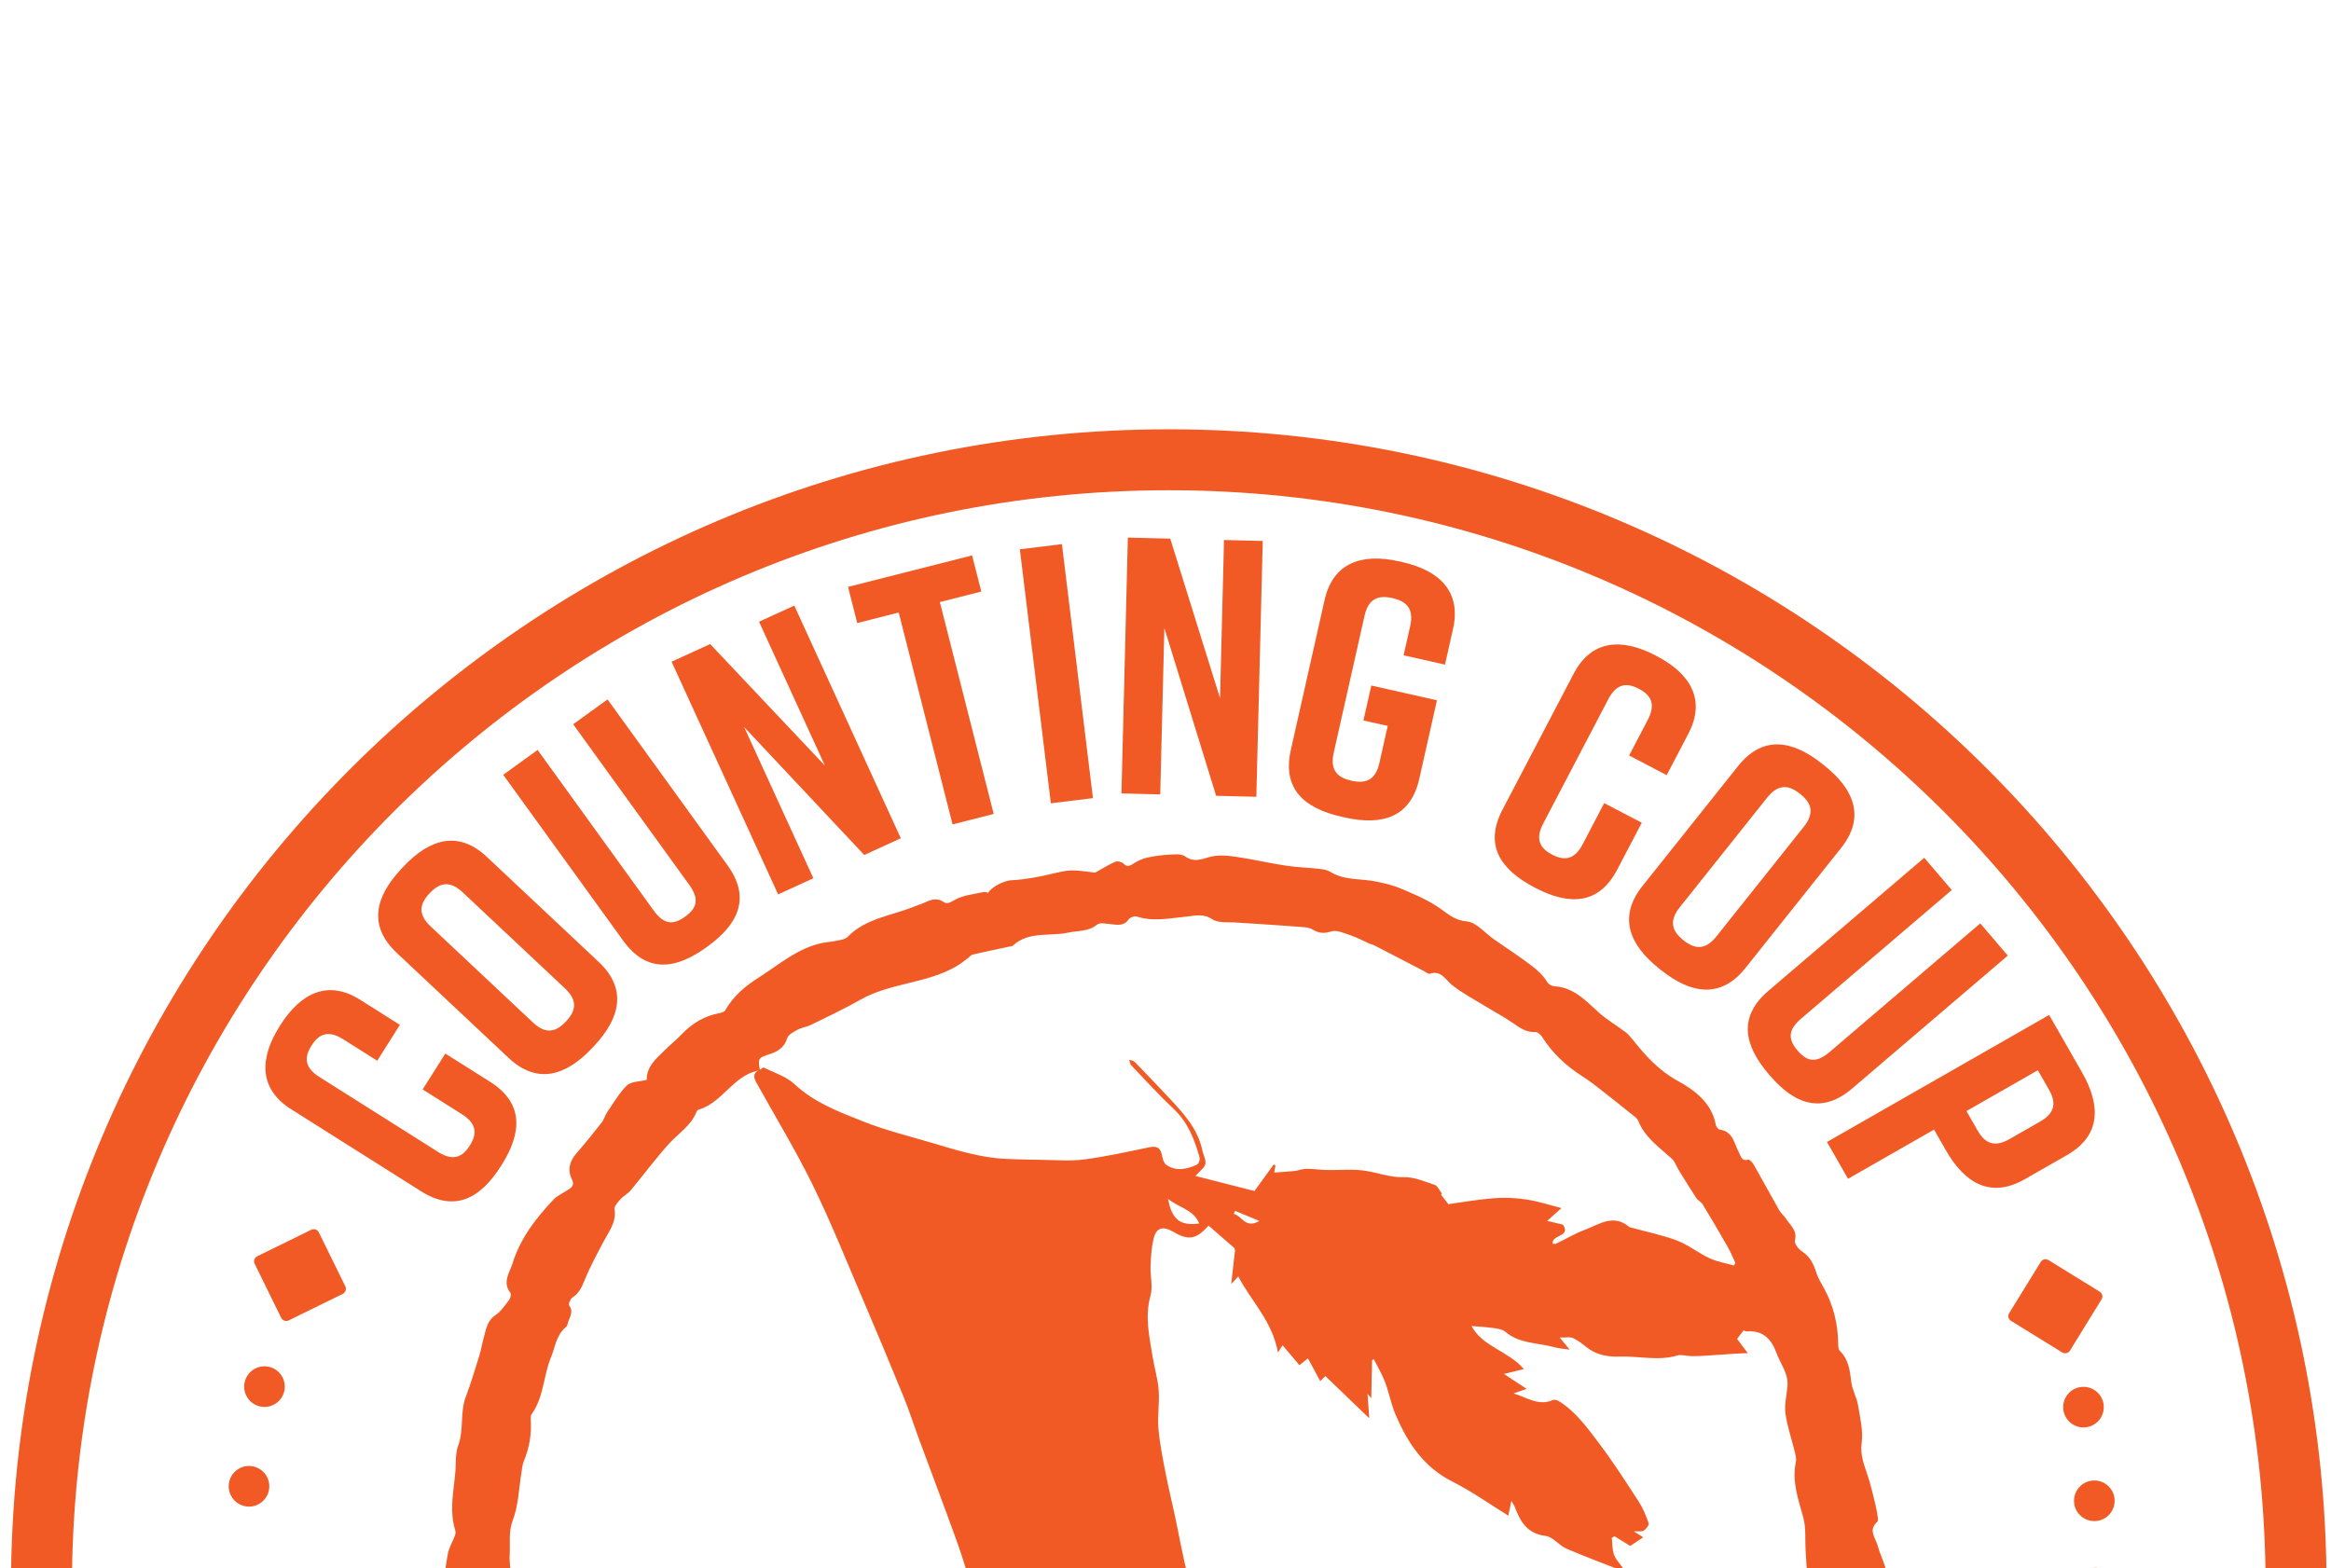 <?xml version="1.0" encoding="utf-8"?>
<!-- Generator: Adobe Illustrator 23.0.0, SVG Export Plug-In . SVG Version: 6.00 Build 0)  -->
<svg version="1.1" id="Layer_1" xmlns="http://www.w3.org/2000/svg" xmlns:xlink="http://www.w3.org/1999/xlink" x="0px" y="0px"
	 viewBox="0 0 535 360" style="enable-background:new 0 0 535 360;" xml:space="preserve">
<style type="text/css">
	.st0{fill:#F15A24;}
</style>
<g>
	<path class="st0" d="M268.25,630.01c-146.52,0-265.73-119.21-265.73-265.73S121.72,98.55,268.25,98.55s265.73,119.21,265.73,265.73
		S414.77,630.01,268.25,630.01z M268.25,112.54c-138.81,0-251.74,112.93-251.74,251.74c0,138.81,112.93,251.74,251.74,251.74
		S519.99,503.1,519.99,364.28C519.99,225.47,407.06,112.54,268.25,112.54z"/>
	<path class="st0" d="M148.45,247.88c-0.1-2.98,2.11-4.81,4.09-6.77c1.29-1.28,2.73-2.42,3.98-3.74c2.39-2.5,5.2-4.16,8.61-4.8
		c0.47-0.09,1.12-0.28,1.32-0.63c1.83-3.27,4.63-5.6,7.69-7.54c4.67-2.95,8.9-6.75,14.54-7.92c1.06-0.22,2.15-0.27,3.2-0.5
		c0.9-0.2,2.05-0.29,2.62-0.88c4.22-4.34,10.14-4.87,15.34-7c0.67-0.27,1.37-0.46,2.03-0.75c1.55-0.69,3.01-1.46,4.75-0.26
		c0.82,0.56,1.63-0.03,2.61-0.57c1.92-1.05,4.32-1.25,6.53-1.75c0.32-0.07,0.71,0.12,1.05,0.18c0.71-1.36,3.79-2.82,5.2-2.87
		c1.99-0.08,3.98-0.4,5.94-0.74c2.04-0.36,4.05-0.93,6.09-1.32c0.93-0.18,1.91-0.23,2.86-0.18c1.37,0.07,2.73,0.28,4.47,0.48
		c1.18-0.66,2.81-1.69,4.56-2.48c0.49-0.23,1.52-0.01,1.91,0.39c0.97,0.99,1.59,0.46,2.47-0.09c0.92-0.58,1.97-1.04,3.03-1.28
		c1.64-0.36,3.33-0.58,5.01-0.67c1.22-0.06,2.75-0.24,3.62,0.38c1.96,1.4,3.56,0.77,5.55,0.19c1.8-0.52,3.89-0.4,5.8-0.13
		c3.91,0.55,7.77,1.47,11.67,2.07c2.59,0.4,5.23,0.46,7.84,0.76c0.86,0.1,1.81,0.25,2.52,0.69c3.34,2.07,7.2,1.47,10.77,2.27
		c1.79,0.4,3.61,0.8,5.28,1.51c2.88,1.23,5.83,2.44,8.43,4.14c2.17,1.42,3.77,3.17,6.82,3.45c2.2,0.2,4.19,2.68,6.28,4.14
		c2.83,1.97,5.73,3.85,8.47,5.93c1.36,1.03,2.73,2.24,3.59,3.67c0.82,1.36,1.88,1.07,2.98,1.28c3.79,0.73,6.27,3.45,8.98,5.89
		c1.87,1.68,4.09,2.96,6.11,4.49c0.69,0.52,1.26,1.23,1.81,1.91c2.88,3.6,5.8,6.85,10.09,9.23c3.77,2.09,7.87,4.97,8.82,10.06
		c0.08,0.45,0.53,1.13,0.87,1.18c3.16,0.41,3.35,3.26,4.49,5.31c0.48,0.86,0.55,2.04,2.11,1.6c0.31-0.09,1.02,0.71,1.31,1.23
		c1.95,3.43,3.82,6.91,5.77,10.33c0.43,0.75,1.15,1.32,1.62,2.05c0.98,1.5,2.61,2.66,2.01,4.96c-0.17,0.65,0.79,1.94,1.56,2.44
		c1.88,1.21,2.73,2.91,3.36,4.93c0.4,1.3,1.17,2.48,1.82,3.69c2.12,3.93,3.14,8.14,3.19,12.6c0.01,0.56,0.02,1.31,0.36,1.64
		c2.08,2.01,2.33,4.58,2.66,7.24c0.22,1.78,1.23,3.44,1.53,5.22c0.48,2.88,1.22,5.89,0.84,8.71c-0.38,2.87,0.61,5.12,1.42,7.59
		c0.7,2.14,1.19,4.34,1.73,6.52c0.23,0.92,0.39,1.85,0.53,2.78c0.06,0.39,0.14,0.99-0.08,1.18c-2.22,2.01-0.35,3.77,0.15,5.72
		c0.74,2.89,2.95,5.92,1.44,8.76c-1.35,2.54-0.73,4.61-0.33,6.95c0.16,0.96,0.15,2,0.01,2.97c-0.63,4.12-1.33,8.23-2.02,12.35
		c-0.54,3.21-0.57,6.58-3.26,9.07c-0.5,0.46-0.88,1.73-0.61,2.23c1.8,3.29-0.14,6.32-0.6,9.39c-0.34,2.27-1.54,4.4-2.26,6.62
		c-0.54,1.66-0.83,3.4-1.42,5.04c-1.25,3.48-2.65,6.91-3.95,10.37c-1.12,2.97-2.17,5.97-3.31,8.93c-0.52,1.36-1.21,2.65-1.74,4.01
		c-0.33,0.83-0.49,1.73-0.75,2.6c-0.16,0.55-0.18,1.38-0.55,1.6c-3,1.83-2.43,5.45-4.1,7.97c-1.72,2.61-2.96,5.54-4.32,8.38
		c-0.49,1.04-0.45,2.4-1.1,3.28c-1.29,1.73-2.75,3.41-4.41,4.78c-1.16,0.96-1.85,1.9-2.52,3.28c-1.22,2.5-3.07,4.76-4.96,6.85
		c-1.94,2.14-4.13,4.12-6.44,5.87c-1.84,1.4-4.03,2.36-6.05,3.53c-0.3,0.17-0.74,0.4-0.79,0.67c-0.93,4.44-5.02,3.78-7.96,4.96
		c-0.73,0.3-1.63,0.27-2.29,0.66c-1.66,0.98-1.9,2.33-0.72,3.85c2.9,3.75,5.95,7.39,8.77,11.2c3.85,5.2,7.29,10.71,11.36,15.72
		c3.56,4.37,4.07,9.86,6.39,14.64c2.26,4.67,4.71,9.26,7.2,13.82c1.71,3.14,3.45,6.3,5.48,9.23c2.46,3.54,5.17,6.92,7.92,10.24
		c3.28,3.97,6.72,7.79,10.07,11.7c3.68,4.29,7.09,8.84,11.06,12.84c3.94,3.98,8.17,7.8,12.75,10.99c5.12,3.56,10.64,6.63,16.26,9.37
		c4.76,2.32,6.75,5.56,5.03,11.51c-1.08,3.75-0.52,8.19,0.16,12.17c0.81,4.73,1.2,9.43,1.22,14.21c0.02,4.57,0.32,9.15,0.5,13.72
		c0.01,0.14,0.11,0.3,0.07,0.42c-0.32,1.07-0.67,2.13-1.01,3.2c-0.91-0.5-2.05-0.8-2.7-1.53c-2.8-3.11-5.39-6.41-8.17-9.54
		c-6.27-7.07-12.64-14.05-18.91-21.13c-2.67-3.02-5.15-6.21-7.77-9.28c-4.48-5.23-9-10.42-13.49-15.65
		c-2.53-2.95-4.97-5.96-7.53-8.89c-5.46-6.23-10.99-12.4-16.44-18.64c-3.91-4.47-7.75-9.02-11.63-13.52
		c-7.23-8.39-14.44-16.79-21.69-25.16c-7.16-8.26-14.37-16.48-21.56-24.72c-2.6-2.98-5.18-5.97-7.81-8.92
		c-0.33-0.37-1.01-0.76-1.43-0.67c-2.43,0.51-4.83,1.16-7.24,1.77c-1.05,0.27-2.07,0.62-3.13,0.81c-1.52,0.27-3.39-0.74-4.44,1.26
		c-0.08,0.16-0.55,0.13-0.84,0.17c-4.14,0.53-8.28,1.35-12.44,1.49c-2.58,0.09-4.7,0.81-6.96,1.86c-1.71,0.8-3.82,0.85-5.76,1
		c-3.83,0.29-7.67,0.43-11.51,0.61c-1.18,0.06-2.37,0.17-3.53,0.02c-1.67-0.21-2.99,0.05-4.54,0.97c-1.27,0.76-3.24,0.39-4.91,0.41
		c-1.95,0.03-3.9-0.07-6.3-0.12c-0.69-0.95-1.81-2.22-3.2,0.09c-0.07,0.11-0.41,0.1-0.62,0.07c-3.44-0.57-6.92-0.99-10.31-1.77
		c-4.7-1.08-9.31-2.52-14.01-3.61c-0.99-0.23-2.17,0.62-3.28,0.65c-5.7,0.18-11.19-1.32-16.77-2.17c-0.27-0.04-0.68-0.13-0.77-0.32
		c-2.02-4.21-6.85-3.94-10.13-6.23c-3.29-2.3-7.47-3.31-11.25-4.91c-0.61-0.26-1.56-0.59-1.66-1.04c-0.61-2.73-2.99-3.07-4.97-4.04
		c-1.63-0.79-3.06-2.12-4.75-2.63c-4.06-1.24-7.04-4.25-9.39-7.17c-1.87-2.33-3.3-4.03-6.23-5.08c-2.61-0.93-4.55-3.61-7.05-5.06
		c-2.96-1.71-4-4.48-5.15-7.34c-0.28-0.7-0.96-1.26-1.52-1.82c-1.22-1.22-2.55-2.33-3.72-3.59c-2.09-2.24-4.09-4.56-6.12-6.84
		c-1.21-1.36-2.72-2.55-2.38-4.7c0.02-0.13-0.03-0.32-0.11-0.42c-1.43-1.72-2.98-3.35-4.27-5.16c-1.65-2.32-3.13-4.77-4.63-7.19
		c-2.03-3.26-4.03-6.54-6.03-9.82c-0.3-0.5-0.72-1-0.8-1.54c-0.81-5.72-4.98-10.05-6.41-15.54c-0.62-2.36-2.14-4.48-2.98-6.8
		c-0.48-1.32-0.26-2.88-0.65-4.25c-0.5-1.79-1.31-3.49-1.95-5.25c-1.69-4.67-2.54-9.47-2.34-14.45c0.01-0.36,0.14-0.94-0.02-1.04
		c-2.59-1.6-1.56-4.27-1.68-6.41c-0.17-3.17-1.65-6.12-0.79-9.53c0.54-2.14-0.8-4.69-0.78-7.05c0.03-2.97,0.46-5.95,0.98-8.88
		c0.26-1.49,1.13-2.86,1.67-4.31c0.12-0.33,0.16-0.76,0.06-1.08c-1.43-4.5-0.39-8.99,0.01-13.49c0.18-2.02-0.05-4.19,0.64-6.02
		c1.36-3.66,0.38-7.6,1.76-11.23c1.17-3.07,2.1-6.22,3.08-9.36c0.43-1.38,0.64-2.82,1.04-4.21c0.53-1.88,0.74-3.83,2.66-5.13
		c1.29-0.87,2.23-2.3,3.21-3.58c0.29-0.38,0.47-1.29,0.23-1.58c-1.91-2.42-0.15-4.63,0.5-6.73c1.77-5.72,5.35-10.39,9.43-14.68
		c0.75-0.79,1.83-1.27,2.76-1.88c1.01-0.67,2.26-1.06,1.4-2.83c-1.03-2.12-0.48-4.1,1.09-5.9c2-2.28,3.9-4.65,5.77-7.04
		c0.56-0.72,0.79-1.69,1.31-2.45c1.45-2.1,2.75-4.39,4.55-6.14C144.86,248.26,146.75,248.32,148.45,247.88z M174.4,245.6
		c-0.87,0.3-1.77,0.51-2.59,0.9c-4.32,2.07-6.72,6.85-11.54,8.26c-0.17,0.05-0.34,0.29-0.42,0.48c-1.26,3.22-4.2,4.97-6.38,7.39
		c-3.06,3.41-5.8,7.11-8.73,10.64c-0.65,0.78-1.65,1.26-2.33,2.02c-0.6,0.67-1.47,1.62-1.36,2.31c0.46,2.94-1.25,5.01-2.47,7.32
		c-1.53,2.9-3.12,5.8-4.35,8.83c-0.68,1.68-1.32,3.13-2.89,4.14c-0.46,0.3-0.92,1.5-0.71,1.79c1.21,1.65-0.16,2.95-0.39,4.38
		c-0.03,0.2-0.17,0.43-0.33,0.56c-2.26,1.83-2.46,4.56-3.47,7.02c-1.75,4.24-1.62,9.09-4.39,12.94c-0.23,0.32-0.27,0.85-0.24,1.27
		c0.23,3.35-0.32,6.55-1.61,9.65c-0.33,0.78-0.38,1.69-0.52,2.54c-0.61,3.65-0.68,7.5-1.97,10.88c-1.04,2.72-0.58,5.31-0.73,7.88
		c-0.21,3.64,1.35,7.37-0.73,10.92c-0.13,0.22-0.1,0.59-0.04,0.87c0.48,2.02,1.07,4.01,1.47,6.05c0.51,2.56,1.2,5.15,1.2,7.73
		c0,2-0.08,3.72,0.66,5.76c1.66,4.59,2.14,9.53,4.26,14.07c2.16,4.65,3.76,9.56,5.53,14.38c0.36,0.98,0.23,2.14,0.6,3.11
		c0.5,1.32,1.25,2.56,1.93,3.81c1.11,2.05,2.28,4.07,3.37,6.14c1.63,3.11,3.26,6.22,4.78,9.38c0.58,1.21,0.66,2.66,1.27,3.84
		c1.13,2.18,2.48,4.26,3.77,6.36c0.42,0.68,0.84,1.4,1.41,1.95c1.68,1.6,3.31,3.3,5.19,4.65c3.23,2.32,3.43,6.67,6.66,9.11
		c3.29,2.49,6.09,5.64,9.04,8.57c1.01,1.01,1.76,2.28,2.78,3.29c0.8,0.79,1.9,1.98,2.74,1.88c1.78-0.22,2.36,0.8,3.11,1.88
		c0.53,0.77,1.08,1.52,1.43,2.02c1.5-2.77,2.94-5.49,4.43-8.18c3.03-5.47,5.74-11.16,9.23-16.32c3.08-4.54,6.8-8.71,10.69-12.6
		c4.93-4.92,9.06-10.55,14.4-15.09c3.32-2.82,6.13-6.23,9.33-9.2c3.05-2.83,6.34-5.4,9.48-8.14c0.89-0.78,1.59-1.78,2.27-2.55
		c-0.95-1.19-2.09-2.02-2.38-3.09c-1.22-4.51-2.21-9.09-3.24-13.65c-0.74-3.29-1.18-6.66-2.16-9.87
		c-1.87-6.15-4.05-12.21-6.06-18.32c-1.24-3.76-2.3-7.59-3.64-11.31c-2.83-7.87-5.8-15.68-8.7-23.53c-1.22-3.3-2.29-6.66-3.61-9.91
		c-3.04-7.47-6.15-14.92-9.33-22.34c-3.78-8.84-7.35-17.79-11.57-26.41c-3.96-8.08-8.66-15.8-13.03-23.68
		c-0.68-1.24-0.58-2.24,0.88-2.8c0.32-0.18,0.75-0.6,0.93-0.51c2.38,1.2,5.13,2.04,7.01,3.8c4.6,4.3,10.3,6.4,15.9,8.62
		c5.07,2.01,10.42,3.31,15.66,4.87c5.6,1.66,11.19,3.44,17.1,3.68c2.63,0.11,5.27,0.19,7.9,0.21c3.32,0.03,6.68,0.34,9.94-0.09
		c5.06-0.66,10.07-1.79,15.08-2.82c1.88-0.39,2.53,0.45,2.82,2.11c0.12,0.7,0.43,1.6,0.95,1.96c2.28,1.56,4.7,0.98,7-0.03
		c0.39-0.17,0.78-1.15,0.65-1.6c-1.17-4.2-2.7-8.18-6.05-11.31c-3.37-3.15-6.47-6.59-9.66-9.93c-0.28-0.29-0.32-0.82-0.47-1.23
		c0.84,0.07,1.2,0.38,1.53,0.72c2.54,2.65,5.1,5.28,7.6,7.97c3.29,3.54,6.62,7.06,7.65,12.05c0.22,1.07,0.91,2.19,0.71,3.15
		c-0.19,0.89-1.27,1.59-2.28,2.75c4.98,1.27,9.71,2.48,13.55,3.46c1.81-2.51,3.12-4.31,4.43-6.12c0.13,0.09,0.26,0.19,0.39,0.28
		c-0.12,0.59-0.23,1.17-0.31,1.6c1.67-0.12,3.2-0.2,4.71-0.36c0.9-0.1,1.77-0.5,2.66-0.5c1.57-0.01,3.14,0.25,4.71,0.28
		c2.72,0.05,5.48-0.23,8.17,0.08c3.17,0.36,6.13,1.66,9.48,1.56c2.37-0.07,4.81,0.98,7.13,1.78c0.7,0.24,1.12,1.33,1.66,2.03
		c-0.08,0.07-0.16,0.14-0.23,0.2c0.48,0.61,0.96,1.22,1.71,2.19c3.14-0.43,6.78-1.09,10.44-1.37c2.5-0.19,5.08-0.08,7.56,0.31
		c2.79,0.44,5.5,1.34,7.95,1.96c-0.69,0.61-1.85,1.65-3.29,2.93c1.43,0.34,2.52,0.6,3.61,0.86c1.98,2.82-2.57,2.24-2.37,4.38
		c0.26,0.01,0.58,0.11,0.8,0c2.23-1.07,4.37-2.35,6.67-3.21c3.23-1.21,6.47-3.68,10.04-0.7c0.21,0.18,0.54,0.21,0.83,0.29
		c3.43,0.95,6.95,1.64,10.25,2.91c2.61,1,4.89,2.86,7.45,4.05c1.74,0.81,3.7,1.13,5.57,1.66c0.12-0.19,0.24-0.38,0.36-0.56
		c-0.57-1.22-1.07-2.49-1.74-3.66c-1.87-3.28-3.79-6.54-5.75-9.77c-0.36-0.59-1.12-0.94-1.5-1.52c-1.38-2.09-2.69-4.24-4.01-6.37
		c-0.54-0.87-0.86-1.97-1.59-2.63c-2.9-2.64-6.21-4.87-7.73-8.74c-0.2-0.5-0.76-0.89-1.21-1.25c-2.54-2.04-5.09-4.08-7.67-6.09
		c-1.27-0.99-2.55-1.97-3.91-2.83c-3.72-2.37-6.88-5.29-9.25-9.05c-0.33-0.52-1.05-1.15-1.56-1.12c-2.08,0.12-3.55-0.97-5.13-2.06
		c-1.96-1.36-4.08-2.47-6.11-3.72c-2.65-1.63-5.45-3.08-7.86-5c-1.59-1.27-2.48-3.46-5.14-2.61c-0.35,0.11-0.91-0.39-1.37-0.63
		c-3.77-1.95-7.53-3.91-11.3-5.85c-0.39-0.2-0.84-0.28-1.24-0.46c-1.42-0.63-2.79-1.39-4.25-1.87c-1.46-0.49-3.19-1.3-4.46-0.89
		c-1.7,0.54-2.9,0.4-4.3-0.47c-0.56-0.35-1.33-0.47-2.01-0.52c-3.83-0.3-7.66-0.55-11.5-0.81c-1.23-0.08-2.45-0.11-3.68-0.23
		c-1.97-0.18-4.34,0.19-5.82-0.78c-2.11-1.38-3.89-0.79-5.93-0.6c-3.79,0.36-7.59,1.22-11.41-0.02c-0.5-0.16-1.52,0.2-1.82,0.64
		c-1.1,1.62-2.57,1.26-4.1,1.12c-1.06-0.1-2.51-0.44-3.15,0.09c-2.01,1.67-4.42,1.35-6.66,1.85c-4.24,0.93-9.01-0.41-12.68,2.98
		c-0.19,0.18-0.56,0.17-0.84,0.23c-2.81,0.6-5.62,1.18-8.42,1.83c-0.38,0.09-0.67,0.55-1.03,0.8c-0.87,0.63-1.7,1.32-2.63,1.86
		c-6.87,4.03-15.24,3.79-22.17,7.75c-3.67,2.1-7.51,3.88-11.31,5.75c-0.93,0.46-2.05,0.57-2.95,1.06c-0.93,0.51-2.21,1.15-2.45,1.99
		c-0.59,2.06-2.17,3.03-3.78,3.56C174.13,242.81,173.89,242.83,174.4,245.6z M277.38,281.34c-2.8,3.2-4.63,3.46-7.98,1.49
		c-2.57-1.51-4.07-1.05-4.69,1.74c-0.44,1.98-0.56,4.06-0.64,6.1c-0.08,2.27,0.57,4.7-0.02,6.8c-1.33,4.78-0.26,9.33,0.49,13.95
		c0.42,2.6,1.2,5.16,1.4,7.77c0.21,2.87-0.31,5.79-0.07,8.65c0.27,3.34,0.95,6.66,1.58,9.96c0.63,3.28,1.43,6.53,2.13,9.8
		c1.04,4.85,1.88,9.75,3.14,14.54c0.89,3.39,2.69,6.56,3.43,9.97c1.25,5.75,4.33,10.61,6.87,15.75c1.13,2.29,2.69,4.36,3.91,6.6
		c1.11,2.04,1.9,4.26,3.07,6.26c1.42,2.45,3.09,4.74,4.62,7.12c1.15,1.79,2.09,3.75,3.42,5.39c2.7,3.33,5.41,6.68,8.45,9.68
		c5.06,4.98,7.45,11.88,12.64,16.8c2.73,2.58,4.76,5.91,7.09,8.91c0.94,1.21,1.82,2.47,2.76,3.67c2.08,2.65,4.3,5.19,6.26,7.92
		c2.86,3.99,5.5,8.13,8.29,12.15c3.12,4.49,7.76,7.77,10.12,12.87c0.48,1.03,1.22,1.38,2.49,0.57c1.86-1.18,3.98-1.96,5.97-2.95
		c0.37-0.18,0.69-0.49,0.99-0.78c0.94-0.93,1.76-2.01,2.8-2.8c2.82-2.12,5.8-4.02,8.58-6.18c2.45-1.9,4.72-4.03,7.06-6.08
		c0.25-0.22,0.45-0.56,0.58-0.88c0.41-1,0.67-2.08,1.18-3.02c1.68-3.09,3.85-5.98,5.06-9.23c1.21-3.26,3.12-5.69,5.67-7.84
		c0.54-0.45,0.62-1.45,0.88-2.21c0.16-0.46,0.18-0.97,0.38-1.4c1.36-2.99,2.81-5.94,4.1-8.96c0.48-1.12,0.59-2.39,0.9-3.59
		c0.54-2.06,0.53-4.68,1.83-6.01c1.34-1.36,1.07-2.6,1.34-3.95c0.14-0.7,0.17-1.45,0.45-2.09c2.06-4.61,3.53-9.35,4.3-14.38
		c0.36-2.34,1.7-4.33,1.51-7.08c-0.2-3.06,1.42-6.21,1.99-9.36c0.75-4.09,1.21-8.22,1.87-12.33c0.18-1.13,0.62-2.21,0.88-3.33
		c0.26-1.14,0.66-2.3,0.62-3.44c-0.14-4.06-0.45-8.11-0.68-12.17c-0.14-2.45,0.13-5-0.5-7.31c-1.15-4.22-2.67-8.29-1.73-12.79
		c0.17-0.79-0.09-1.71-0.29-2.54c-0.69-2.88-1.7-5.71-2.09-8.62c-0.27-2.03,0.27-4.16,0.46-6.25c0.27-2.95-1.65-5.19-2.57-7.75
		c-1.11-3.06-3.11-5.15-6.74-4.84c-0.26,0.02-0.55-0.15-0.79-0.23c-0.52,0.69-0.98,1.31-1.46,1.96c0.81,1.08,1.57,2.09,2.46,3.26
		c-1.17,0.05-2.04,0.06-2.91,0.12c-2.09,0.14-4.17,0.3-6.26,0.43c-1.24,0.08-2.48,0.15-3.72,0.14c-1.1-0.01-2.29-0.44-3.28-0.15
		c-4.38,1.3-8.75,0.11-13.1,0.25c-2.92,0.09-5.47-0.36-7.77-2.17c-0.97-0.77-1.96-1.58-3.08-2.08c-0.7-0.32-1.65-0.09-3.05-0.12
		c1.05,1.28,1.6,1.94,2.28,2.77c-1.33-0.2-2.44-0.25-3.48-0.54c-3.8-1.07-8.02-0.76-11.31-3.57c-0.65-0.56-1.74-0.71-2.65-0.84
		c-1.72-0.24-3.45-0.32-5.08-0.47c2.46,4.74,8.48,5.73,12.01,9.89c-1.55,0.38-2.85,0.69-4.57,1.11c2.02,1.33,3.63,2.4,5.2,3.43
		c-0.79,0.28-1.67,0.58-2.98,1.04c3.3,1.09,5.89,2.94,9.03,1.51c0.36-0.16,1.02,0.06,1.41,0.31c3.86,2.4,6.45,6.07,9.11,9.57
		c3.29,4.33,6.23,8.93,9.19,13.5c0.97,1.5,1.66,3.21,2.24,4.91c0.14,0.41-0.57,1.33-1.11,1.69c-0.44,0.3-1.2,0.13-2.28,0.19
		c0.96,0.6,1.53,0.97,2.15,1.35c-1.17,0.78-2.25,1.5-2.98,1.99c-1.28-0.79-2.43-1.5-3.59-2.22c-0.21,0.12-0.43,0.23-0.64,0.35
		c0.15,1.32,0.08,2.73,0.53,3.94c0.42,1.14,1.4,2.08,2.13,3.11c-0.07,0.18-0.13,0.37-0.2,0.55c-4.29-1.69-8.63-3.28-12.86-5.11
		c-1.72-0.75-3.12-2.72-4.81-2.93c-4.24-0.52-5.82-3.32-7.08-6.71c-0.1-0.26-0.27-0.49-0.75-1.33c-0.36,1.67-0.59,2.78-0.72,3.39
		c-4.13-2.55-8.33-5.55-12.89-7.85c-6.59-3.33-10.23-8.92-12.98-15.33c-1.02-2.39-1.48-5.02-2.4-7.46
		c-0.69-1.82-1.71-3.51-2.58-5.25c-0.14,0.06-0.28,0.12-0.41,0.18c-0.06,2.94-0.13,5.88-0.19,8.76c-0.21-0.26-0.47-0.57-0.85-1.01
		c0.13,1.89,0.25,3.58,0.39,5.61c-3.53-3.4-6.77-6.52-10.08-9.7c-0.28,0.28-0.65,0.66-1.17,1.18c-1.02-1.89-1.94-3.61-2.82-5.24
		c-0.7,0.57-1.19,0.96-1.95,1.58c-1.33-1.57-2.59-3.06-3.87-4.58c-0.25,0.4-0.43,0.67-1.07,1.67c-1.24-7.16-6.11-11.73-9.11-17.48
		c-0.51,0.56-1.04,1.13-1.61,1.76c0.3-2.66,0.6-5.13,0.86-7.61c0.03-0.24-0.06-0.59-0.23-0.74
		C281.3,284.75,279.37,283.08,277.38,281.34z M178.1,483.38c3.24,3.5,6.05,6.55,8.88,9.58c0.18,0.2,0.51,0.26,0.78,0.38
		c1.32,0.59,2.69,1.07,3.94,1.78c6.27,3.54,12.56,6.74,19.92,7.82c5.78,0.84,11.67,1.86,17.03,4.57c0.29,0.15,0.7,0.02,1.05,0.06
		c2.65,0.3,5.32,0.51,7.95,0.94c2.51,0.41,4.97,1.07,7.46,1.62c1.78,0.39,3.56,0.79,5.35,1.15c1.56,0.31,3.14,0.86,4.7,0.79
		c3.08-0.13,6.14-0.78,9.22-0.9c1.71-0.06,3.7,0.11,5.09,0.96c1.31,0.8,2.3,1,3.64,0.61c5.07-1.49,10.26-0.97,15.42-0.88
		c0.5,0.01,1.13,0.08,1.46,0.39c1.25,1.13,2.26,0.56,3.35-0.22c3.3-2.36,7.12-3.25,10.99-2.76c2.37,0.31,3.88-0.25,5.31-1.89
		c0.22-0.25,0.63-0.36,0.97-0.5c2.72-1.12,5.44-2.23,8.42-3.46c-4.51-5.15-8.79-10.04-13.08-14.93
		c-5.61-6.39-11.26-12.75-16.85-19.16c-5.3-6.07-10.57-12.18-15.83-18.29c-4.5-5.23-8.95-10.49-13.45-15.72
		c-0.84-0.98-1.81-1.85-2.67-2.71c-9.4,8.1-18.58,16.02-27.92,24.06c0.06,0.11,0.31,0.58,0.55,1.03c-0.81-0.09-1.68-0.48-2.15-0.2
		c-2.69,1.64-5.29,3.45-7.92,5.19c-2.86,1.9-5.62,3.99-8.62,5.65c-4.37,2.42-8.89,4.59-13.39,6.77c-4.01,1.93-8.05,3.79-12.13,5.55
		C183.31,481.65,180.94,482.37,178.1,483.38z M268.08,275.19c0.88,4.78,2.8,6.28,7.15,5.67
		C273.92,277.58,270.46,277.23,268.08,275.19z M289.05,280.28c-2.08-0.86-3.84-1.59-5.59-2.32c-0.1,0.24-0.2,0.47-0.29,0.71
		C285.06,279.08,285.85,282.18,289.05,280.28z"/>
	<g>
		<path class="st0" d="M210.1,585.59l-4.62-1.24l-1.24-25.19l-8.17,30.43l-7.68-2.06l13.37-49.77l7.82,2.1l1.82,31.52l17.44-26.34
			l8.1,2.18l-13.37,49.77l-7.96-2.14l8.17-30.43L210.1,585.59z"/>
		<path class="st0" d="M236.57,598.61l4.46-51.34l22.52,1.95l-0.65,7.48l-14.01-1.22l-1.22,14.08l11.73,1.02l-0.65,7.48l-11.73-1.02
			l-1.29,14.81l14.23,1.24l-0.65,7.48L236.57,598.61z"/>
		<path class="st0" d="M293.76,558.63l1.81,29.69c0.47,7.79-4.48,11.19-12.27,11.66l-13.15,0.8l-3.14-51.44l13.15-0.8
			C287.95,548.07,293.29,550.84,293.76,558.63z M280.33,556.06l-4.34,0.26l2.22,36.45l4.34-0.26c2.79-0.17,4.64-1.32,4.42-4.99
			l-1.65-27.04C285.09,556.8,283.12,555.89,280.33,556.06z"/>
		<path class="st0" d="M307.32,597.31l-9.26-50.69l8.4-1.53l9.26,50.69L307.32,597.31z"/>
		<path class="st0" d="M339.29,577.71l-9.01,2.76l1.6,11.53l-7.89,2.41l-5.93-52.1l10.28-3.15l24.38,46.45l-8.31,2.54L339.29,577.71
			z M336.16,571.27l-10.15-20.85l3.25,22.96L336.16,571.27z"/>
	</g>
	<g>
		<path class="st0" d="M112.5,248.35c7.66,4.84,7.37,11.6,2.61,19.12l-0.09,0.14c-4.75,7.52-10.65,10.74-18.39,5.85l-29.8-18.82
			c-7.38-4.66-7.37-11.6-2.61-19.12l0.09-0.14c4.75-7.52,11.01-10.52,18.39-5.85l9.08,5.74l-5.2,8.23l-7.81-4.93
			c-3.48-2.2-5.62-1.17-7.28,1.46c-1.66,2.63-1.67,5,1.81,7.2l27.25,17.21c3.48,2.19,5.62,1.17,7.28-1.46c1.66-2.62,1.67-5-1.81-7.2
			l-9.01-5.69l5.2-8.23L112.5,248.35z"/>
		<path class="st0" d="M92.11,199.46l0.46-0.49c6.09-6.49,12.68-8.36,19.16-2.27l25.69,24.13c6.49,6.09,5.03,12.78-1.06,19.27
			l-0.46,0.49c-6.09,6.49-12.68,8.36-19.16,2.27l-25.69-24.13C84.51,212.58,86.02,205.94,92.11,199.46z M129.91,234.48
			c2.18-2.32,2.82-4.72-0.24-7.59l-23.49-22.06c-3.06-2.87-5.41-2.09-7.59,0.24c-2.18,2.32-2.82,4.72,0.24,7.59l23.49,22.06
			C125.37,237.6,127.72,236.81,129.91,234.48z"/>
		<path class="st0" d="M166.97,198.63c5.31,7.34,2.65,13.41-4.56,18.62l-0.27,0.2c-7.21,5.21-13.75,5.9-19.11-1.51l-27.53-38.08
			l7.89-5.7l26.64,36.86c2.46,3.4,4.64,3.27,7.23,1.4c2.58-1.87,3.39-3.9,0.93-7.3l-26.64-36.86l7.89-5.7L166.97,198.63z"/>
		<path class="st0" d="M178.59,205.31l-24.45-53.41l8.85-4.05l26.34,27.9l-15.12-33.03l8.09-3.7l24.45,53.41l-8.39,3.84
			l-27.57-29.37l15.89,34.71L178.59,205.31z"/>
		<path class="st0" d="M225.23,135.79l-9.52,2.42l12.36,48.64l-9.44,2.4l-12.36-48.64l-9.52,2.42l-2.11-8.3l28.47-7.23
			L225.23,135.79z"/>
		<path class="st0" d="M241.19,184.4l-7.12-58.31l9.66-1.18l7.12,58.31L241.19,184.4z"/>
		<path class="st0" d="M257.39,182.14l1.47-58.73l9.73,0.24l11.43,36.64l0.91-36.33l8.89,0.22l-1.47,58.73l-9.23-0.23l-11.88-38.5
			l-0.95,38.18L257.39,182.14z"/>
		<path class="st0" d="M325.75,178.77c-1.99,8.84-8.46,10.83-17.14,8.88l-0.66-0.15c-8.68-1.95-13.69-6.44-11.68-15.36l7.74-34.39
			c1.92-8.52,8.46-10.83,17.14-8.88l0.66,0.15c8.68,1.95,13.6,6.85,11.68,15.36l-1.84,8.19l-9.5-2.14l1.51-6.71
			c0.92-4.1-0.95-5.72-4.06-6.42c-3.11-0.7-5.5-0.03-6.42,4.06l-7.07,31.44c-0.92,4.09,0.95,5.72,4.06,6.42
			c3.11,0.7,5.5,0.03,6.42-4.06l1.91-8.52l-5.57-1.25l1.81-8.02l15.06,3.39L325.75,178.77z"/>
		<path class="st0" d="M371.17,199.64c-4.2,8.03-10.96,8.28-18.84,4.15l-0.15-0.08c-7.88-4.12-11.57-9.75-7.33-17.85l16.34-31.22
			c4.05-7.73,10.96-8.28,18.84-4.15l0.15,0.08c7.88,4.12,11.37,10.12,7.33,17.85l-4.98,9.52l-8.62-4.51l4.28-8.18
			c1.91-3.64,0.71-5.69-2.04-7.13s-5.12-1.26-7.02,2.38l-14.94,28.55c-1.91,3.64-0.71,5.69,2.04,7.13c2.75,1.44,5.12,1.26,7.02-2.38
			l4.94-9.44l8.62,4.51L371.17,199.64z"/>
		<path class="st0" d="M418.22,175.34l0.52,0.42c6.96,5.54,9.35,11.96,3.81,18.91l-21.96,27.56c-5.54,6.96-12.33,6.05-19.29,0.51
			l-0.53-0.42c-6.96-5.54-9.35-11.96-3.81-18.91l21.96-27.56C404.52,168.83,411.26,169.8,418.22,175.34z M386.37,215.84
			c2.49,1.99,4.93,2.43,7.55-0.85l20.08-25.2c2.62-3.28,1.64-5.56-0.85-7.55c-2.49-1.99-4.93-2.43-7.55,0.85l-20.08,25.2
			C382.91,211.57,383.88,213.85,386.37,215.84z"/>
		<path class="st0" d="M425.09,249.88c-6.89,5.88-13.15,3.72-18.92-3.04l-0.22-0.25c-5.78-6.77-6.99-13.23-0.04-19.17l35.73-30.51
			l6.32,7.4l-34.58,29.53c-3.19,2.72-2.89,4.89-0.81,7.32s4.16,3.07,7.35,0.34l34.58-29.53l6.32,7.4L425.09,249.88z"/>
		<path class="st0" d="M474.4,265.16l-9.69,5.54c-7.72,4.42-13.7,1.07-18.11-6.66l-2.71-4.73l-19.74,11.29l-4.83-8.45l50.99-29.16
			l7.54,13.18C482.27,253.89,482.13,260.74,474.4,265.16z M468.26,257.45c3.64-2.08,3.58-4.56,2-7.33l-2.54-4.44l-16.39,9.37
			l2.54,4.44c1.58,2.77,3.69,4.08,7.33,2L468.26,257.45z"/>
	</g>
	<path class="st0" d="M173.69,555.8l-2.78-13.54c-0.14-0.69-0.82-1.14-1.51-1l-13.54,2.78c-0.69,0.14-1.14,0.82-1,1.51l2.78,13.54
		c0.14,0.69,0.82,1.14,1.51,1l13.54-2.78C173.38,557.17,173.83,556.5,173.69,555.8z"/>
	<circle class="st0" cx="127.14" cy="524.3" r="4.66"/>
	<circle class="st0" cx="113.2" cy="509.89" r="4.66"/>
	<circle class="st0" cx="81.83" cy="465.34" r="4.66"/>
	<path class="st0" d="M103.84,481.9l-13.68-2.03c-0.7-0.1-1.35,0.38-1.46,1.08l-2.03,13.68c-0.1,0.7,0.38,1.35,1.08,1.46l13.68,2.03
		c0.7,0.1,1.35-0.38,1.46-1.08l2.03-13.68C105.03,482.66,104.54,482.01,103.84,481.9z"/>
	<path class="st0" d="M68.45,390.8l-11.12-8.21c-0.57-0.42-1.37-0.3-1.79,0.27l-8.21,11.12c-0.42,0.57-0.3,1.37,0.27,1.79
		l11.12,8.21c0.57,0.42,1.37,0.3,1.79-0.27l8.21-11.12C69.14,392.03,69.02,391.22,68.45,390.8z"/>
	<circle class="st0" cx="60.7" cy="318.31" r="4.66"/>
	<circle class="st0" cx="57.15" cy="341.19" r="4.66"/>
	<circle class="st0" cx="56.04" cy="365.53" r="4.66"/>
	<path class="st0" d="M79.26,295.3l-6.09-12.41c-0.31-0.64-1.08-0.9-1.72-0.59l-12.41,6.09c-0.64,0.31-0.9,1.08-0.59,1.72
		l6.09,12.41c0.31,0.64,1.08,0.9,1.72,0.59l12.41-6.09C79.31,296.7,79.57,295.93,79.26,295.3z"/>
	<circle class="st0" cx="143.69" cy="538.25" r="4.66"/>
	<circle class="st0" cx="71.16" cy="443.19" r="4.66"/>
	<circle class="st0" cx="64.2" cy="421.05" r="4.66"/>
	<path class="st0" d="M468.39,289.68l-7.26,11.77c-0.37,0.6-0.18,1.39,0.42,1.76l11.77,7.26c0.6,0.37,1.39,0.18,1.76-0.42
		l7.26-11.77c0.37-0.6,0.18-1.39-0.42-1.76l-11.77-7.26C469.55,288.89,468.76,289.07,468.39,289.68z"/>
	<circle class="st0" cx="480.68" cy="344.52" r="4.66"/>
	<circle class="st0" cx="480.95" cy="364.57" r="4.66"/>
	<circle class="st0" cx="473.24" cy="418.51" r="4.66"/>
	<path class="st0" d="M468.58,391.36l8.56,10.86c0.44,0.56,1.25,0.65,1.8,0.21l10.86-8.56c0.56-0.44,0.65-1.25,0.21-1.8l-8.56-10.86
		c-0.44-0.56-1.25-0.65-1.8-0.21l-10.86,8.56C468.23,389.99,468.14,390.8,468.58,391.36z"/>
	<path class="st0" d="M431.89,481.95l2.47,13.6c0.13,0.7,0.79,1.16,1.49,1.03l13.6-2.47c0.7-0.13,1.16-0.79,1.03-1.49l-2.47-13.6
		c-0.13-0.7-0.79-1.16-1.49-1.03l-13.6,2.47C432.22,480.58,431.76,481.25,431.89,481.95z"/>
	<circle class="st0" cx="387.83" cy="540.04" r="4.66"/>
	<circle class="st0" cx="406.11" cy="525.81" r="4.66"/>
	<circle class="st0" cx="423.59" cy="508.85" r="4.66"/>
	<circle class="st0" cx="478.19" cy="323.02" r="4.66"/>
	<circle class="st0" cx="465.83" cy="441.95" r="4.66"/>
	<circle class="st0" cx="455.71" cy="462.84" r="4.66"/>
</g>
</svg>
